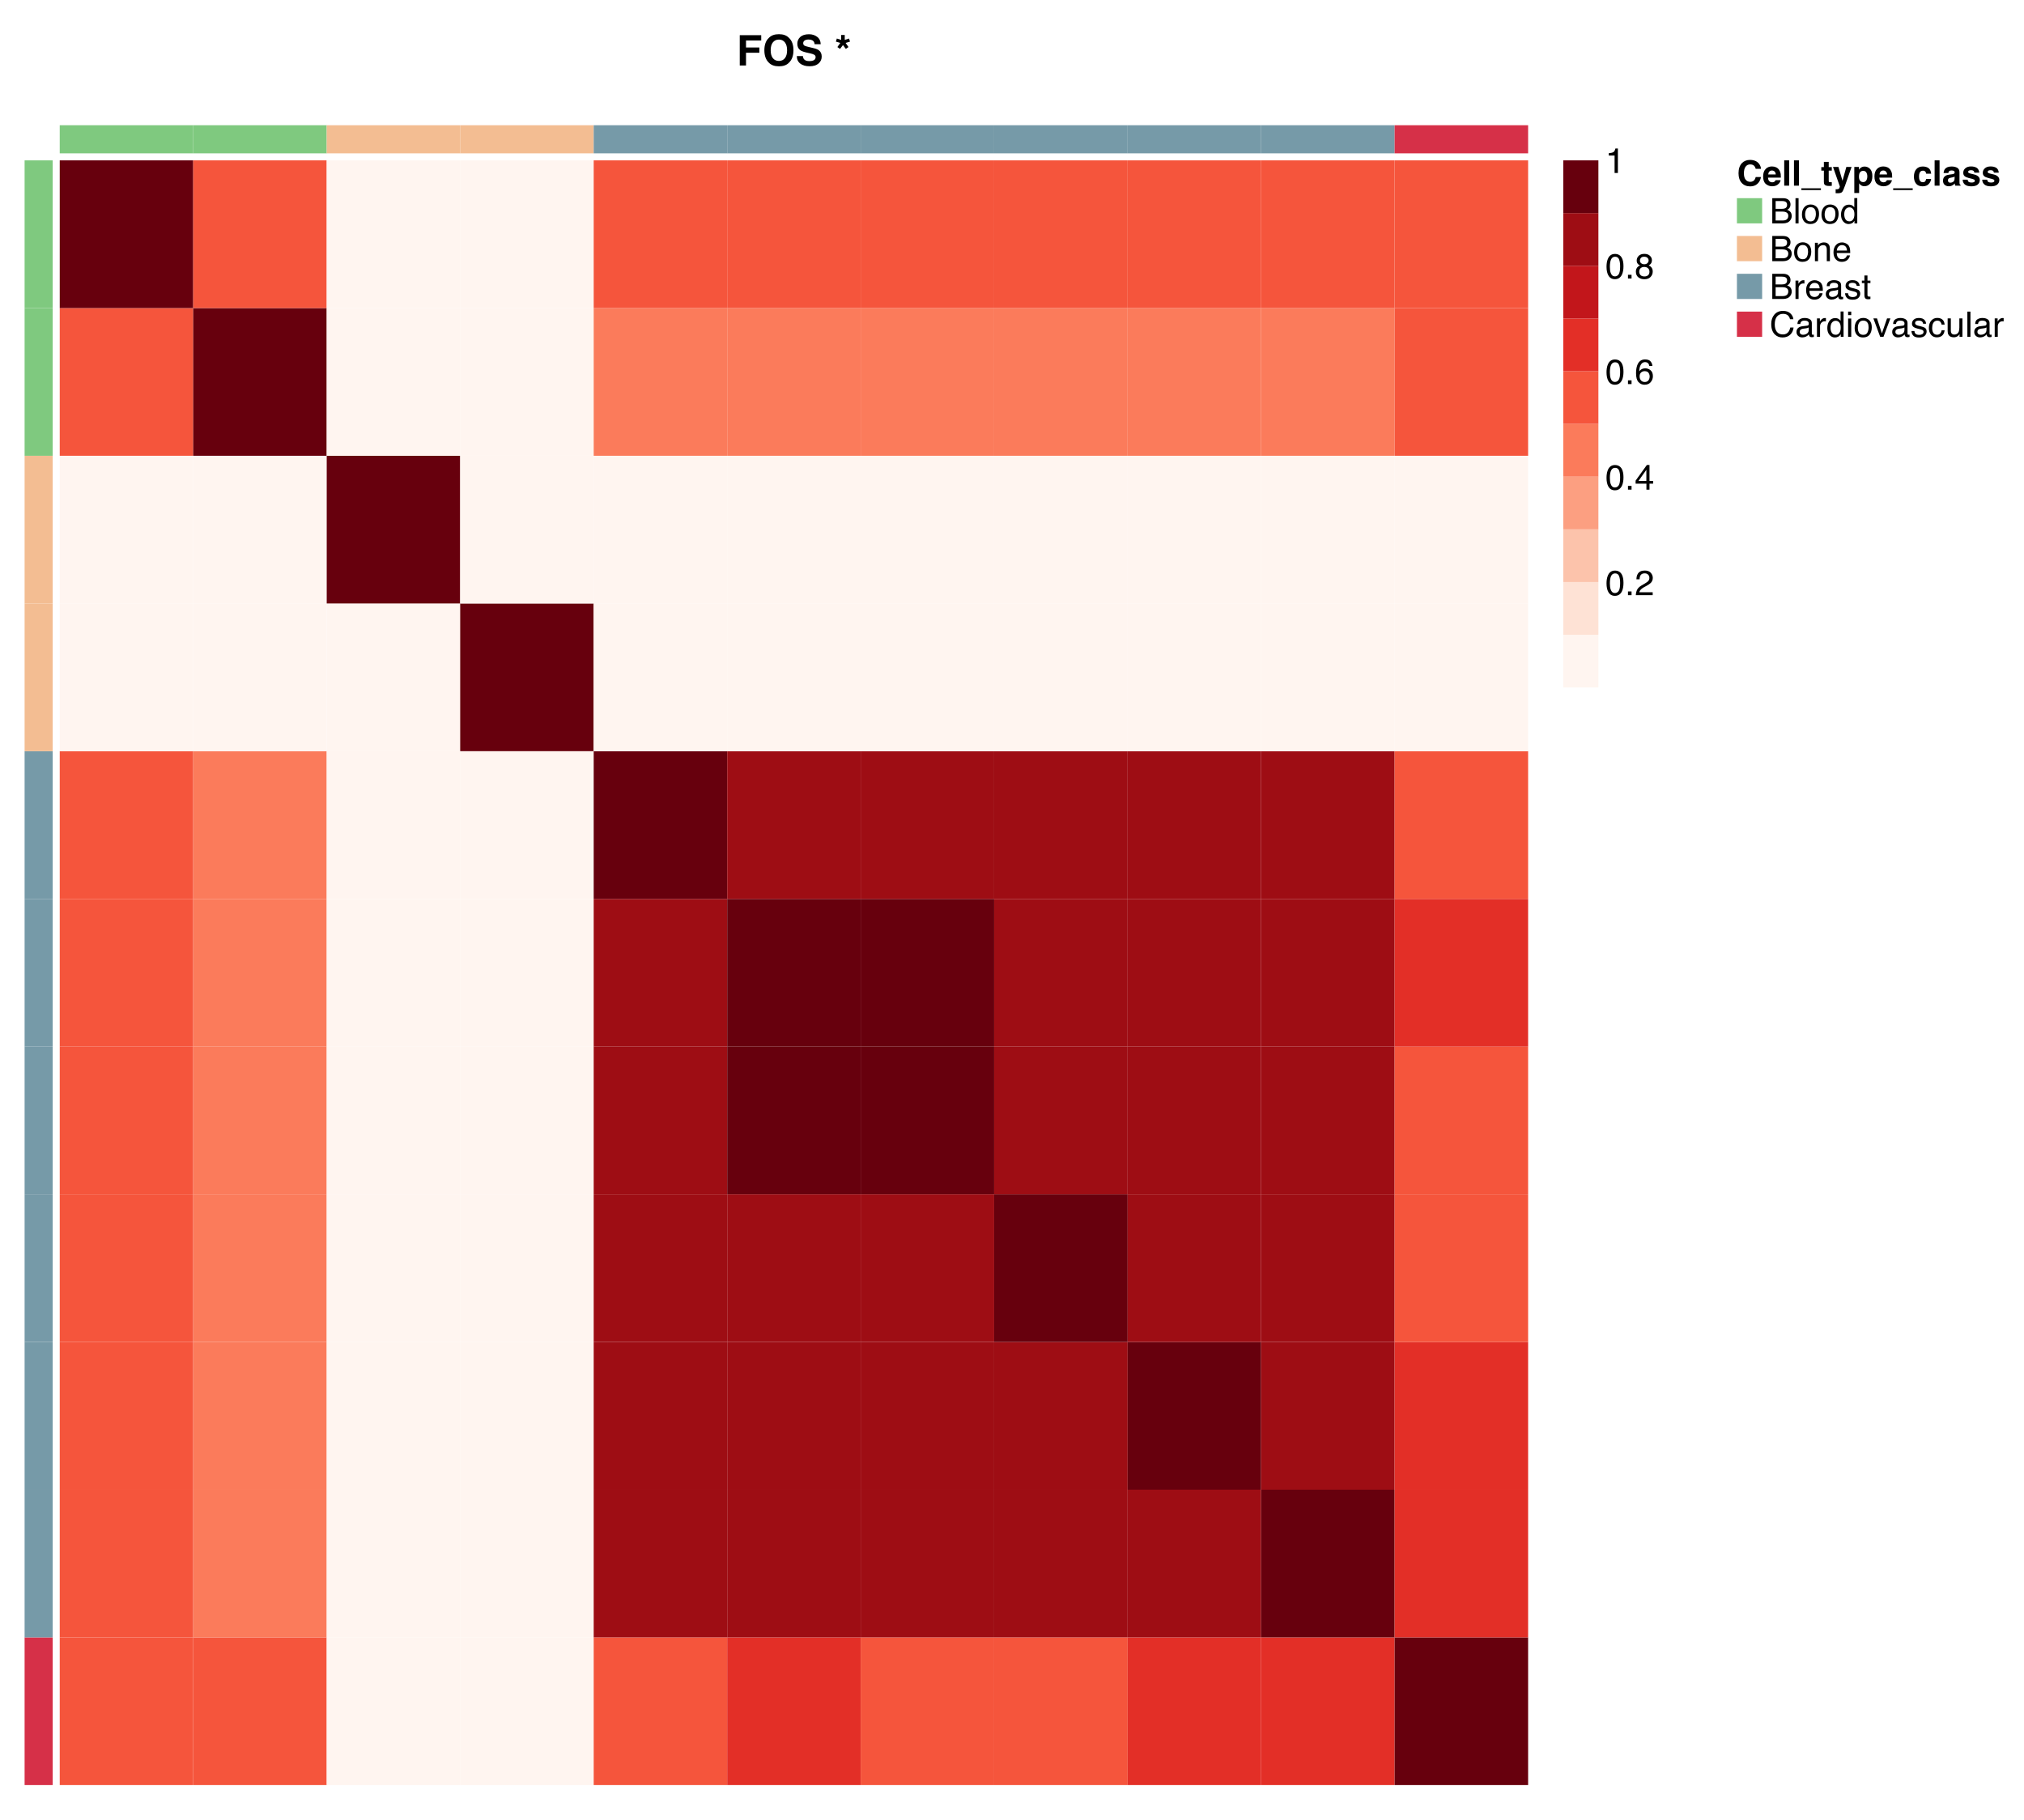 <?xml version="1.0" encoding="UTF-8"?>
<svg xmlns="http://www.w3.org/2000/svg" xmlns:xlink="http://www.w3.org/1999/xlink" width="576pt" height="518pt" viewBox="0 0 576 518" version="1.1">
<defs>
<g>
<symbol overflow="visible" id="glyph0-0">
<path style="stroke:none;" d="M 0.75 -7.203 L 6.547 -7.203 L 6.547 0 L 0.75 0 Z M 5.656 -0.906 L 5.656 -6.297 L 1.656 -6.297 L 1.656 -0.906 Z M 5.656 -0.906 "/>
</symbol>
<symbol overflow="visible" id="glyph0-1">
<path style="stroke:none;" d="M 5.844 -0.531 C 5.301 -0.039 4.613 0.203 3.781 0.203 C 2.75 0.203 1.938 -0.129 1.344 -0.797 C 0.75 -1.461 0.453 -2.379 0.453 -3.547 C 0.453 -4.797 0.785 -5.766 1.453 -6.453 C 2.047 -7.035 2.797 -7.328 3.703 -7.328 C 4.91 -7.328 5.797 -6.93 6.359 -6.141 C 6.66 -5.691 6.82 -5.242 6.844 -4.797 L 5.344 -4.797 C 5.25 -5.141 5.125 -5.398 4.969 -5.578 C 4.695 -5.891 4.289 -6.047 3.75 -6.047 C 3.207 -6.047 2.773 -5.828 2.453 -5.391 C 2.141 -4.953 1.984 -4.328 1.984 -3.516 C 1.984 -2.711 2.148 -2.109 2.484 -1.703 C 2.816 -1.297 3.242 -1.094 3.766 -1.094 C 4.285 -1.094 4.688 -1.266 4.969 -1.609 C 5.125 -1.797 5.25 -2.078 5.344 -2.453 L 6.844 -2.453 C 6.707 -1.672 6.375 -1.031 5.844 -0.531 Z M 5.844 -0.531 "/>
</symbol>
<symbol overflow="visible" id="glyph0-2">
<path style="stroke:none;" d="M 5.203 -1.562 C 5.172 -1.25 5.008 -0.926 4.719 -0.594 C 4.258 -0.082 3.617 0.172 2.797 0.172 C 2.117 0.172 1.52 -0.047 1 -0.484 C 0.488 -0.922 0.234 -1.629 0.234 -2.609 C 0.234 -3.523 0.461 -4.227 0.922 -4.719 C 1.391 -5.219 2 -5.469 2.75 -5.469 C 3.188 -5.469 3.582 -5.383 3.938 -5.219 C 4.301 -5.051 4.598 -4.785 4.828 -4.422 C 5.035 -4.109 5.172 -3.742 5.234 -3.328 C 5.266 -3.086 5.281 -2.738 5.281 -2.281 L 1.625 -2.281 C 1.645 -1.738 1.816 -1.363 2.141 -1.156 C 2.328 -1.02 2.555 -0.953 2.828 -0.953 C 3.109 -0.953 3.344 -1.035 3.531 -1.203 C 3.625 -1.285 3.707 -1.406 3.781 -1.562 Z M 3.828 -3.188 C 3.805 -3.562 3.691 -3.844 3.484 -4.031 C 3.285 -4.219 3.039 -4.312 2.75 -4.312 C 2.426 -4.312 2.176 -4.211 2 -4.016 C 1.82 -3.816 1.711 -3.539 1.672 -3.188 Z M 3.828 -3.188 "/>
</symbol>
<symbol overflow="visible" id="glyph0-3">
<path style="stroke:none;" d="M 0.672 -7.203 L 2.078 -7.203 L 2.078 0 L 0.672 0 Z M 0.672 -7.203 "/>
</symbol>
<symbol overflow="visible" id="glyph0-4">
<path style="stroke:none;" d="M 5.562 0.75 L 5.562 1.25 L 0 1.25 L 0 0.75 Z M 5.562 0.75 "/>
</symbol>
<symbol overflow="visible" id="glyph0-5">
<path style="stroke:none;" d="M 3.094 -0.984 L 3.094 0.047 L 2.422 0.078 C 1.766 0.098 1.316 -0.016 1.078 -0.266 C 0.922 -0.43 0.844 -0.676 0.844 -1 L 0.844 -4.281 L 0.109 -4.281 L 0.109 -5.281 L 0.844 -5.281 L 0.844 -6.766 L 2.219 -6.766 L 2.219 -5.281 L 3.094 -5.281 L 3.094 -4.281 L 2.219 -4.281 L 2.219 -1.469 C 2.219 -1.25 2.242 -1.113 2.297 -1.062 C 2.359 -1.008 2.531 -0.984 2.812 -0.984 C 2.852 -0.984 2.895 -0.984 2.938 -0.984 C 2.988 -0.984 3.039 -0.984 3.094 -0.984 Z M 3.094 -0.984 "/>
</symbol>
<symbol overflow="visible" id="glyph0-6">
<path style="stroke:none;" d="M 2.812 -1.391 L 3.906 -5.328 L 5.391 -5.328 L 3.562 -0.094 C 3.207 0.914 2.926 1.539 2.719 1.781 C 2.52 2.031 2.113 2.156 1.5 2.156 C 1.375 2.156 1.273 2.156 1.203 2.156 C 1.129 2.156 1.016 2.148 0.859 2.141 L 0.859 1.016 L 1.047 1.031 C 1.18 1.039 1.305 1.035 1.422 1.016 C 1.547 0.992 1.656 0.957 1.75 0.906 C 1.82 0.852 1.895 0.738 1.969 0.562 C 2.039 0.383 2.07 0.273 2.062 0.234 L 0.109 -5.328 L 1.656 -5.328 Z M 2.812 -1.391 "/>
</symbol>
<symbol overflow="visible" id="glyph0-7">
<path style="stroke:none;" d="M 5.109 -4.75 C 5.535 -4.289 5.75 -3.617 5.75 -2.734 C 5.75 -1.797 5.535 -1.078 5.109 -0.578 C 4.691 -0.086 4.148 0.156 3.484 0.156 C 3.066 0.156 2.719 0.047 2.438 -0.172 C 2.281 -0.285 2.129 -0.453 1.984 -0.672 L 1.984 2.094 L 0.609 2.094 L 0.609 -5.328 L 1.938 -5.328 L 1.938 -4.531 C 2.094 -4.77 2.254 -4.953 2.422 -5.078 C 2.734 -5.316 3.102 -5.438 3.531 -5.438 C 4.145 -5.438 4.672 -5.207 5.109 -4.75 Z M 4.312 -2.656 C 4.312 -3.07 4.219 -3.438 4.031 -3.75 C 3.844 -4.062 3.539 -4.219 3.125 -4.219 C 2.625 -4.219 2.273 -3.977 2.078 -3.5 C 1.984 -3.25 1.938 -2.93 1.938 -2.547 C 1.938 -1.922 2.102 -1.484 2.438 -1.234 C 2.625 -1.086 2.852 -1.016 3.125 -1.016 C 3.508 -1.016 3.801 -1.164 4 -1.469 C 4.207 -1.77 4.312 -2.164 4.312 -2.656 Z M 4.312 -2.656 "/>
</symbol>
<symbol overflow="visible" id="glyph0-8">
<path style="stroke:none;" d="M 5.25 -3.406 L 3.828 -3.406 C 3.805 -3.613 3.738 -3.797 3.625 -3.953 C 3.469 -4.16 3.227 -4.266 2.906 -4.266 C 2.438 -4.266 2.113 -4.035 1.938 -3.578 C 1.844 -3.328 1.797 -3 1.797 -2.594 C 1.797 -2.195 1.844 -1.879 1.938 -1.641 C 2.102 -1.203 2.414 -0.984 2.875 -0.984 C 3.195 -0.984 3.426 -1.07 3.562 -1.25 C 3.707 -1.426 3.789 -1.648 3.812 -1.922 L 5.234 -1.922 C 5.203 -1.504 5.051 -1.109 4.781 -0.734 C 4.344 -0.117 3.695 0.188 2.844 0.188 C 1.988 0.188 1.359 -0.066 0.953 -0.578 C 0.547 -1.086 0.344 -1.742 0.344 -2.547 C 0.344 -3.461 0.566 -4.176 1.016 -4.688 C 1.461 -5.195 2.078 -5.453 2.859 -5.453 C 3.523 -5.453 4.07 -5.301 4.5 -5 C 4.926 -4.695 5.176 -4.164 5.25 -3.406 Z M 5.25 -3.406 "/>
</symbol>
<symbol overflow="visible" id="glyph0-9">
<path style="stroke:none;" d="M 0.844 -4.75 C 1.219 -5.219 1.852 -5.453 2.75 -5.453 C 3.332 -5.453 3.848 -5.336 4.297 -5.109 C 4.742 -4.867 4.969 -4.43 4.969 -3.797 L 4.969 -1.359 C 4.969 -1.18 4.973 -0.973 4.984 -0.734 C 4.992 -0.555 5.02 -0.43 5.062 -0.359 C 5.113 -0.297 5.188 -0.242 5.281 -0.203 L 5.281 0 L 3.766 0 C 3.723 -0.102 3.691 -0.203 3.672 -0.297 C 3.648 -0.391 3.641 -0.5 3.641 -0.625 C 3.441 -0.414 3.219 -0.238 2.969 -0.094 C 2.664 0.082 2.328 0.172 1.953 0.172 C 1.473 0.172 1.07 0.035 0.75 -0.234 C 0.438 -0.516 0.281 -0.91 0.281 -1.422 C 0.281 -2.066 0.535 -2.539 1.047 -2.844 C 1.316 -3 1.723 -3.109 2.266 -3.172 L 2.734 -3.234 C 2.992 -3.266 3.18 -3.305 3.297 -3.359 C 3.492 -3.441 3.594 -3.57 3.594 -3.75 C 3.594 -3.969 3.516 -4.117 3.359 -4.203 C 3.211 -4.285 2.992 -4.328 2.703 -4.328 C 2.367 -4.328 2.133 -4.25 2 -4.094 C 1.895 -3.969 1.828 -3.801 1.797 -3.594 L 0.453 -3.594 C 0.484 -4.062 0.613 -4.445 0.844 -4.75 Z M 1.891 -1 C 2.016 -0.895 2.172 -0.844 2.359 -0.844 C 2.66 -0.844 2.938 -0.93 3.188 -1.109 C 3.438 -1.285 3.566 -1.609 3.578 -2.078 L 3.578 -2.594 C 3.492 -2.531 3.406 -2.484 3.312 -2.453 C 3.227 -2.422 3.109 -2.391 2.953 -2.359 L 2.641 -2.297 C 2.348 -2.242 2.133 -2.18 2 -2.109 C 1.789 -1.984 1.688 -1.785 1.688 -1.516 C 1.688 -1.273 1.754 -1.102 1.891 -1 Z M 1.891 -1 "/>
</symbol>
<symbol overflow="visible" id="glyph0-10">
<path style="stroke:none;" d="M 4.312 -5.078 C 4.727 -4.805 4.969 -4.348 5.031 -3.703 L 3.641 -3.703 C 3.617 -3.879 3.566 -4.02 3.484 -4.125 C 3.336 -4.312 3.078 -4.406 2.703 -4.406 C 2.398 -4.406 2.188 -4.359 2.062 -4.266 C 1.938 -4.172 1.875 -4.062 1.875 -3.938 C 1.875 -3.781 1.941 -3.664 2.078 -3.594 C 2.211 -3.52 2.695 -3.391 3.531 -3.203 C 4.082 -3.078 4.492 -2.879 4.766 -2.609 C 5.047 -2.348 5.188 -2.016 5.188 -1.609 C 5.188 -1.086 4.988 -0.656 4.594 -0.312 C 4.195 0.02 3.594 0.188 2.781 0.188 C 1.938 0.188 1.316 0.008 0.922 -0.344 C 0.523 -0.695 0.328 -1.148 0.328 -1.703 L 1.734 -1.703 C 1.766 -1.453 1.828 -1.273 1.922 -1.172 C 2.098 -0.984 2.414 -0.891 2.875 -0.891 C 3.156 -0.891 3.375 -0.93 3.531 -1.016 C 3.695 -1.098 3.781 -1.219 3.781 -1.375 C 3.781 -1.531 3.711 -1.648 3.578 -1.734 C 3.453 -1.816 2.969 -1.957 2.125 -2.156 C 1.52 -2.312 1.098 -2.5 0.859 -2.719 C 0.609 -2.938 0.484 -3.254 0.484 -3.672 C 0.484 -4.172 0.676 -4.594 1.062 -4.938 C 1.445 -5.289 1.988 -5.469 2.688 -5.469 C 3.352 -5.469 3.895 -5.336 4.312 -5.078 Z M 4.312 -5.078 "/>
</symbol>
<symbol overflow="visible" id="glyph1-0">
<path style="stroke:none;" d="M 0.328 0 L 0.328 -7.172 L 6.016 -7.172 L 6.016 0 Z M 5.125 -0.906 L 5.125 -6.281 L 1.219 -6.281 L 1.219 -0.906 Z M 5.125 -0.906 "/>
</symbol>
<symbol overflow="visible" id="glyph1-1">
<path style="stroke:none;" d="M 3.453 -4.141 C 3.867 -4.141 4.191 -4.195 4.422 -4.312 C 4.773 -4.488 4.953 -4.812 4.953 -5.281 C 4.953 -5.75 4.758 -6.062 4.375 -6.219 C 4.164 -6.312 3.848 -6.359 3.422 -6.359 L 1.688 -6.359 L 1.688 -4.141 Z M 3.781 -0.828 C 4.375 -0.828 4.801 -1 5.062 -1.344 C 5.219 -1.562 5.297 -1.828 5.297 -2.141 C 5.297 -2.66 5.062 -3.016 4.594 -3.203 C 4.352 -3.305 4.031 -3.359 3.625 -3.359 L 1.688 -3.359 L 1.688 -0.828 Z M 0.734 -7.172 L 3.812 -7.172 C 4.656 -7.172 5.254 -6.922 5.609 -6.422 C 5.816 -6.129 5.922 -5.785 5.922 -5.391 C 5.922 -4.941 5.789 -4.57 5.531 -4.281 C 5.406 -4.125 5.219 -3.984 4.969 -3.859 C 5.332 -3.723 5.602 -3.566 5.781 -3.391 C 6.102 -3.078 6.266 -2.645 6.266 -2.094 C 6.266 -1.633 6.117 -1.219 5.828 -0.844 C 5.398 -0.281 4.711 0 3.766 0 L 0.734 0 Z M 0.734 -7.172 "/>
</symbol>
<symbol overflow="visible" id="glyph1-2">
<path style="stroke:none;" d="M 0.672 -7.172 L 1.547 -7.172 L 1.547 0 L 0.672 0 Z M 0.672 -7.172 "/>
</symbol>
<symbol overflow="visible" id="glyph1-3">
<path style="stroke:none;" d="M 2.719 -0.562 C 3.301 -0.562 3.703 -0.781 3.922 -1.219 C 4.141 -1.664 4.25 -2.16 4.25 -2.703 C 4.25 -3.191 4.172 -3.586 4.016 -3.891 C 3.766 -4.367 3.336 -4.609 2.734 -4.609 C 2.191 -4.609 1.797 -4.406 1.547 -4 C 1.305 -3.594 1.188 -3.098 1.188 -2.516 C 1.188 -1.961 1.305 -1.5 1.547 -1.125 C 1.797 -0.75 2.188 -0.562 2.719 -0.562 Z M 2.75 -5.375 C 3.426 -5.375 3.992 -5.148 4.453 -4.703 C 4.922 -4.254 5.156 -3.594 5.156 -2.719 C 5.156 -1.875 4.953 -1.176 4.547 -0.625 C 4.141 -0.082 3.504 0.188 2.641 0.188 C 1.922 0.188 1.348 -0.051 0.922 -0.531 C 0.492 -1.02 0.281 -1.676 0.281 -2.5 C 0.281 -3.375 0.504 -4.07 0.953 -4.594 C 1.398 -5.113 2 -5.375 2.75 -5.375 Z M 2.719 -5.359 Z M 2.719 -5.359 "/>
</symbol>
<symbol overflow="visible" id="glyph1-4">
<path style="stroke:none;" d="M 1.203 -2.547 C 1.203 -1.992 1.32 -1.523 1.562 -1.141 C 1.801 -0.766 2.18 -0.578 2.703 -0.578 C 3.109 -0.578 3.441 -0.75 3.703 -1.094 C 3.961 -1.445 4.094 -1.953 4.094 -2.609 C 4.094 -3.273 3.957 -3.766 3.688 -4.078 C 3.414 -4.398 3.082 -4.562 2.688 -4.562 C 2.25 -4.562 1.891 -4.391 1.609 -4.047 C 1.336 -3.711 1.203 -3.211 1.203 -2.547 Z M 2.531 -5.328 C 2.926 -5.328 3.258 -5.238 3.531 -5.062 C 3.688 -4.969 3.863 -4.801 4.062 -4.562 L 4.062 -7.203 L 4.906 -7.203 L 4.906 0 L 4.109 0 L 4.109 -0.734 C 3.91 -0.41 3.672 -0.176 3.391 -0.031 C 3.109 0.113 2.785 0.188 2.422 0.188 C 1.836 0.188 1.332 -0.055 0.906 -0.547 C 0.488 -1.035 0.281 -1.688 0.281 -2.5 C 0.281 -3.258 0.473 -3.922 0.859 -4.484 C 1.242 -5.047 1.801 -5.328 2.531 -5.328 Z M 2.531 -5.328 "/>
</symbol>
<symbol overflow="visible" id="glyph1-5">
<path style="stroke:none;" d="M 0.641 -5.234 L 1.484 -5.234 L 1.484 -4.484 C 1.723 -4.797 1.984 -5.016 2.266 -5.141 C 2.547 -5.273 2.852 -5.344 3.188 -5.344 C 3.926 -5.344 4.426 -5.086 4.688 -4.578 C 4.832 -4.285 4.906 -3.879 4.906 -3.359 L 4.906 0 L 4.016 0 L 4.016 -3.297 C 4.016 -3.617 3.969 -3.875 3.875 -4.062 C 3.719 -4.395 3.43 -4.562 3.016 -4.562 C 2.805 -4.562 2.641 -4.539 2.516 -4.5 C 2.273 -4.426 2.062 -4.281 1.875 -4.062 C 1.727 -3.883 1.633 -3.703 1.594 -3.516 C 1.551 -3.336 1.531 -3.078 1.531 -2.734 L 1.531 0 L 0.641 0 Z M 2.703 -5.359 Z M 2.703 -5.359 "/>
</symbol>
<symbol overflow="visible" id="glyph1-6">
<path style="stroke:none;" d="M 2.828 -5.344 C 3.191 -5.344 3.547 -5.254 3.891 -5.078 C 4.242 -4.91 4.516 -4.688 4.703 -4.406 C 4.879 -4.145 4.992 -3.836 5.047 -3.484 C 5.098 -3.242 5.125 -2.859 5.125 -2.328 L 1.297 -2.328 C 1.305 -1.797 1.426 -1.367 1.656 -1.047 C 1.895 -0.734 2.266 -0.578 2.766 -0.578 C 3.223 -0.578 3.586 -0.727 3.859 -1.031 C 4.016 -1.207 4.125 -1.41 4.188 -1.641 L 5.047 -1.641 C 5.023 -1.453 4.953 -1.238 4.828 -1 C 4.703 -0.758 4.555 -0.566 4.391 -0.422 C 4.129 -0.16 3.801 0.016 3.406 0.109 C 3.195 0.16 2.957 0.188 2.688 0.188 C 2.031 0.188 1.477 -0.047 1.031 -0.516 C 0.582 -0.992 0.359 -1.66 0.359 -2.516 C 0.359 -3.359 0.582 -4.039 1.031 -4.562 C 1.488 -5.082 2.086 -5.344 2.828 -5.344 Z M 4.219 -3.031 C 4.188 -3.414 4.102 -3.723 3.969 -3.953 C 3.727 -4.367 3.328 -4.578 2.766 -4.578 C 2.359 -4.578 2.02 -4.43 1.75 -4.141 C 1.477 -3.848 1.332 -3.477 1.312 -3.031 Z M 2.734 -5.359 Z M 2.734 -5.359 "/>
</symbol>
<symbol overflow="visible" id="glyph1-7">
<path style="stroke:none;" d="M 0.672 -5.234 L 1.5 -5.234 L 1.5 -4.328 C 1.57 -4.504 1.738 -4.719 2 -4.969 C 2.27 -5.219 2.582 -5.344 2.938 -5.344 C 2.945 -5.344 2.973 -5.344 3.016 -5.344 C 3.055 -5.344 3.125 -5.336 3.219 -5.328 L 3.219 -4.391 C 3.164 -4.398 3.113 -4.406 3.062 -4.406 C 3.02 -4.414 2.973 -4.422 2.922 -4.422 C 2.484 -4.422 2.145 -4.273 1.906 -3.984 C 1.664 -3.703 1.547 -3.379 1.547 -3.016 L 1.547 0 L 0.672 0 Z M 0.672 -5.234 "/>
</symbol>
<symbol overflow="visible" id="glyph1-8">
<path style="stroke:none;" d="M 1.312 -1.391 C 1.312 -1.141 1.406 -0.941 1.594 -0.797 C 1.781 -0.648 2 -0.578 2.25 -0.578 C 2.562 -0.578 2.863 -0.645 3.156 -0.781 C 3.645 -1.02 3.891 -1.41 3.891 -1.953 L 3.891 -2.656 C 3.773 -2.594 3.633 -2.535 3.469 -2.484 C 3.301 -2.441 3.133 -2.41 2.969 -2.391 L 2.438 -2.328 C 2.125 -2.285 1.883 -2.219 1.719 -2.125 C 1.445 -1.969 1.312 -1.723 1.312 -1.391 Z M 3.453 -3.172 C 3.648 -3.191 3.785 -3.273 3.859 -3.422 C 3.891 -3.504 3.906 -3.617 3.906 -3.766 C 3.906 -4.055 3.797 -4.27 3.578 -4.406 C 3.367 -4.539 3.066 -4.609 2.672 -4.609 C 2.211 -4.609 1.891 -4.488 1.703 -4.25 C 1.586 -4.102 1.516 -3.898 1.484 -3.641 L 0.672 -3.641 C 0.68 -4.273 0.891 -4.719 1.297 -4.969 C 1.703 -5.227 2.172 -5.359 2.703 -5.359 C 3.316 -5.359 3.812 -5.238 4.188 -5 C 4.57 -4.77 4.766 -4.406 4.766 -3.906 L 4.766 -0.906 C 4.766 -0.812 4.781 -0.734 4.812 -0.672 C 4.852 -0.617 4.938 -0.594 5.062 -0.594 C 5.102 -0.594 5.145 -0.594 5.188 -0.594 C 5.238 -0.602 5.289 -0.613 5.344 -0.625 L 5.344 0.031 C 5.207 0.062 5.102 0.082 5.031 0.094 C 4.957 0.102 4.859 0.109 4.734 0.109 C 4.43 0.109 4.211 0.004 4.078 -0.203 C 4.004 -0.316 3.957 -0.477 3.938 -0.688 C 3.75 -0.457 3.488 -0.254 3.156 -0.078 C 2.82 0.086 2.453 0.172 2.047 0.172 C 1.566 0.172 1.172 0.023 0.859 -0.266 C 0.555 -0.555 0.406 -0.926 0.406 -1.375 C 0.406 -1.852 0.555 -2.227 0.859 -2.5 C 1.16 -2.77 1.555 -2.938 2.047 -3 Z M 2.719 -5.359 Z M 2.719 -5.359 "/>
</symbol>
<symbol overflow="visible" id="glyph1-9">
<path style="stroke:none;" d="M 1.172 -1.641 C 1.191 -1.348 1.266 -1.125 1.391 -0.969 C 1.609 -0.688 1.992 -0.547 2.547 -0.547 C 2.867 -0.547 3.148 -0.613 3.391 -0.75 C 3.641 -0.895 3.766 -1.113 3.766 -1.406 C 3.766 -1.633 3.664 -1.805 3.469 -1.922 C 3.344 -1.992 3.094 -2.078 2.719 -2.172 L 2.016 -2.344 C 1.578 -2.457 1.25 -2.582 1.031 -2.719 C 0.656 -2.957 0.469 -3.285 0.469 -3.703 C 0.469 -4.203 0.645 -4.602 1 -4.906 C 1.352 -5.207 1.832 -5.359 2.438 -5.359 C 3.227 -5.359 3.797 -5.129 4.141 -4.672 C 4.359 -4.379 4.469 -4.062 4.469 -3.719 L 3.641 -3.719 C 3.617 -3.926 3.547 -4.109 3.422 -4.266 C 3.223 -4.492 2.875 -4.609 2.375 -4.609 C 2.039 -4.609 1.785 -4.547 1.609 -4.422 C 1.441 -4.297 1.359 -4.129 1.359 -3.922 C 1.359 -3.691 1.473 -3.508 1.703 -3.375 C 1.828 -3.289 2.02 -3.219 2.281 -3.156 L 2.859 -3.016 C 3.484 -2.859 3.906 -2.711 4.125 -2.578 C 4.469 -2.348 4.641 -1.992 4.641 -1.516 C 4.641 -1.047 4.461 -0.641 4.109 -0.297 C 3.754 0.035 3.219 0.203 2.5 0.203 C 1.719 0.203 1.164 0.023 0.844 -0.328 C 0.52 -0.68 0.348 -1.117 0.328 -1.641 Z M 2.469 -5.359 Z M 2.469 -5.359 "/>
</symbol>
<symbol overflow="visible" id="glyph1-10">
<path style="stroke:none;" d="M 0.828 -6.688 L 1.703 -6.688 L 1.703 -5.234 L 2.547 -5.234 L 2.547 -4.516 L 1.703 -4.516 L 1.703 -1.094 C 1.703 -0.914 1.766 -0.797 1.891 -0.734 C 1.961 -0.691 2.078 -0.672 2.234 -0.672 C 2.273 -0.672 2.32 -0.672 2.375 -0.672 C 2.426 -0.68 2.484 -0.688 2.547 -0.688 L 2.547 0 C 2.441 0.031 2.332 0.051 2.219 0.062 C 2.113 0.07 2 0.078 1.875 0.078 C 1.469 0.078 1.191 -0.023 1.047 -0.234 C 0.898 -0.441 0.828 -0.711 0.828 -1.047 L 0.828 -4.516 L 0.109 -4.516 L 0.109 -5.234 L 0.828 -5.234 Z M 0.828 -6.688 "/>
</symbol>
<symbol overflow="visible" id="glyph1-11">
<path style="stroke:none;" d="M 3.781 -7.375 C 4.688 -7.375 5.391 -7.133 5.891 -6.656 C 6.398 -6.176 6.68 -5.629 6.734 -5.016 L 5.781 -5.016 C 5.676 -5.484 5.461 -5.852 5.141 -6.125 C 4.816 -6.395 4.367 -6.531 3.797 -6.531 C 3.086 -6.531 2.516 -6.281 2.078 -5.781 C 1.648 -5.281 1.438 -4.52 1.438 -3.5 C 1.438 -2.656 1.629 -1.973 2.016 -1.453 C 2.41 -0.93 3 -0.672 3.781 -0.672 C 4.488 -0.672 5.031 -0.945 5.406 -1.5 C 5.602 -1.781 5.754 -2.16 5.859 -2.641 L 6.797 -2.641 C 6.711 -1.879 6.438 -1.242 5.969 -0.734 C 5.395 -0.117 4.625 0.188 3.656 0.188 C 2.82 0.188 2.125 -0.066 1.562 -0.578 C 0.812 -1.242 0.438 -2.27 0.438 -3.656 C 0.438 -4.719 0.719 -5.586 1.281 -6.266 C 1.883 -7.004 2.719 -7.375 3.781 -7.375 Z M 3.594 -7.375 Z M 3.594 -7.375 "/>
</symbol>
<symbol overflow="visible" id="glyph1-12">
<path style="stroke:none;" d="M 0.641 -5.203 L 1.531 -5.203 L 1.531 0 L 0.641 0 Z M 0.641 -7.172 L 1.531 -7.172 L 1.531 -6.172 L 0.641 -6.172 Z M 0.641 -7.172 "/>
</symbol>
<symbol overflow="visible" id="glyph1-13">
<path style="stroke:none;" d="M 1.078 -5.234 L 2.469 -0.969 L 3.938 -5.234 L 4.891 -5.234 L 2.922 0 L 1.984 0 L 0.047 -5.234 Z M 1.078 -5.234 "/>
</symbol>
<symbol overflow="visible" id="glyph1-14">
<path style="stroke:none;" d="M 2.656 -5.375 C 3.25 -5.375 3.727 -5.227 4.094 -4.938 C 4.469 -4.656 4.691 -4.164 4.766 -3.469 L 3.906 -3.469 C 3.852 -3.789 3.734 -4.055 3.547 -4.266 C 3.367 -4.484 3.07 -4.594 2.656 -4.594 C 2.102 -4.594 1.703 -4.32 1.453 -3.781 C 1.297 -3.426 1.219 -2.988 1.219 -2.469 C 1.219 -1.938 1.328 -1.488 1.547 -1.125 C 1.773 -0.77 2.129 -0.594 2.609 -0.594 C 2.973 -0.594 3.258 -0.703 3.469 -0.922 C 3.688 -1.148 3.832 -1.457 3.906 -1.844 L 4.766 -1.844 C 4.672 -1.156 4.426 -0.648 4.031 -0.328 C 3.645 -0.004 3.145 0.156 2.531 0.156 C 1.852 0.156 1.305 -0.094 0.891 -0.594 C 0.484 -1.094 0.281 -1.719 0.281 -2.469 C 0.281 -3.383 0.504 -4.098 0.953 -4.609 C 1.398 -5.117 1.969 -5.375 2.656 -5.375 Z M 2.531 -5.359 Z M 2.531 -5.359 "/>
</symbol>
<symbol overflow="visible" id="glyph1-15">
<path style="stroke:none;" d="M 1.531 -5.234 L 1.531 -1.766 C 1.531 -1.492 1.57 -1.273 1.656 -1.109 C 1.812 -0.797 2.102 -0.641 2.531 -0.641 C 3.133 -0.641 3.551 -0.91 3.781 -1.453 C 3.895 -1.742 3.953 -2.145 3.953 -2.656 L 3.953 -5.234 L 4.828 -5.234 L 4.828 0 L 4 0 L 4.016 -0.766 C 3.898 -0.566 3.758 -0.398 3.594 -0.266 C 3.258 0.004 2.852 0.141 2.375 0.141 C 1.625 0.141 1.113 -0.109 0.844 -0.609 C 0.695 -0.867 0.625 -1.223 0.625 -1.672 L 0.625 -5.234 Z M 2.734 -5.359 Z M 2.734 -5.359 "/>
</symbol>
<symbol overflow="visible" id="glyph1-16">
<path style="stroke:none;" d="M 2.703 -7 C 3.609 -7 4.266 -6.625 4.672 -5.875 C 4.984 -5.301 5.141 -4.508 5.141 -3.5 C 5.141 -2.551 5 -1.766 4.719 -1.141 C 4.301 -0.254 3.629 0.188 2.703 0.188 C 1.859 0.188 1.234 -0.176 0.828 -0.906 C 0.484 -1.508 0.312 -2.328 0.312 -3.359 C 0.312 -4.148 0.414 -4.832 0.625 -5.406 C 1.008 -6.469 1.703 -7 2.703 -7 Z M 2.703 -0.609 C 3.148 -0.609 3.508 -0.812 3.781 -1.219 C 4.051 -1.625 4.188 -2.375 4.188 -3.469 C 4.188 -4.258 4.086 -4.91 3.891 -5.422 C 3.703 -5.941 3.328 -6.203 2.766 -6.203 C 2.242 -6.203 1.863 -5.957 1.625 -5.469 C 1.383 -4.977 1.266 -4.266 1.266 -3.328 C 1.266 -2.609 1.344 -2.035 1.5 -1.609 C 1.727 -0.941 2.129 -0.609 2.703 -0.609 Z M 2.703 -0.609 "/>
</symbol>
<symbol overflow="visible" id="glyph1-17">
<path style="stroke:none;" d="M 0.859 -1.062 L 1.875 -1.062 L 1.875 0 L 0.859 0 Z M 0.859 -1.062 "/>
</symbol>
<symbol overflow="visible" id="glyph1-18">
<path style="stroke:none;" d="M 0.312 0 C 0.344 -0.602 0.469 -1.125 0.688 -1.562 C 0.906 -2.008 1.328 -2.414 1.953 -2.781 L 2.891 -3.328 C 3.305 -3.578 3.602 -3.785 3.781 -3.953 C 4.039 -4.223 4.172 -4.535 4.172 -4.891 C 4.172 -5.297 4.047 -5.617 3.797 -5.859 C 3.555 -6.098 3.234 -6.219 2.828 -6.219 C 2.223 -6.219 1.805 -5.988 1.578 -5.531 C 1.453 -5.281 1.383 -4.941 1.375 -4.516 L 0.484 -4.516 C 0.492 -5.117 0.609 -5.613 0.828 -6 C 1.203 -6.676 1.875 -7.016 2.844 -7.016 C 3.633 -7.016 4.211 -6.797 4.578 -6.359 C 4.953 -5.93 5.141 -5.453 5.141 -4.922 C 5.141 -4.359 4.945 -3.879 4.562 -3.484 C 4.332 -3.254 3.922 -2.973 3.328 -2.641 L 2.656 -2.281 C 2.344 -2.102 2.094 -1.93 1.906 -1.766 C 1.582 -1.484 1.379 -1.172 1.297 -0.828 L 5.109 -0.828 L 5.109 0 Z M 0.312 0 "/>
</symbol>
<symbol overflow="visible" id="glyph1-19">
<path style="stroke:none;" d="M 3.312 -2.469 L 3.312 -5.641 L 1.062 -2.469 Z M 3.328 0 L 3.328 -1.703 L 0.25 -1.703 L 0.25 -2.562 L 3.453 -7.016 L 4.203 -7.016 L 4.203 -2.469 L 5.234 -2.469 L 5.234 -1.703 L 4.203 -1.703 L 4.203 0 Z M 3.328 0 "/>
</symbol>
<symbol overflow="visible" id="glyph1-20">
<path style="stroke:none;" d="M 2.922 -7.016 C 3.703 -7.016 4.242 -6.812 4.547 -6.406 C 4.859 -6.008 5.016 -5.594 5.016 -5.156 L 4.156 -5.156 C 4.102 -5.438 4.02 -5.656 3.906 -5.812 C 3.688 -6.102 3.363 -6.25 2.938 -6.25 C 2.445 -6.25 2.055 -6.02 1.766 -5.562 C 1.473 -5.113 1.312 -4.469 1.281 -3.625 C 1.488 -3.914 1.742 -4.133 2.047 -4.281 C 2.328 -4.414 2.641 -4.484 2.984 -4.484 C 3.566 -4.484 4.078 -4.297 4.516 -3.922 C 4.953 -3.547 5.172 -2.984 5.172 -2.234 C 5.172 -1.609 4.961 -1.047 4.547 -0.547 C 4.141 -0.055 3.551 0.188 2.781 0.188 C 2.125 0.188 1.555 -0.062 1.078 -0.562 C 0.609 -1.062 0.375 -1.898 0.375 -3.078 C 0.375 -3.941 0.477 -4.676 0.688 -5.281 C 1.094 -6.438 1.836 -7.016 2.922 -7.016 Z M 2.859 -0.594 C 3.328 -0.594 3.676 -0.75 3.906 -1.062 C 4.133 -1.375 4.25 -1.742 4.25 -2.172 C 4.25 -2.523 4.145 -2.863 3.938 -3.188 C 3.727 -3.508 3.352 -3.672 2.812 -3.672 C 2.438 -3.672 2.102 -3.547 1.812 -3.297 C 1.531 -3.047 1.391 -2.672 1.391 -2.172 C 1.391 -1.723 1.52 -1.348 1.781 -1.047 C 2.039 -0.742 2.398 -0.594 2.859 -0.594 Z M 2.859 -0.594 "/>
</symbol>
<symbol overflow="visible" id="glyph1-21">
<path style="stroke:none;" d="M 2.719 -4.062 C 3.102 -4.062 3.406 -4.172 3.625 -4.391 C 3.844 -4.609 3.953 -4.863 3.953 -5.156 C 3.953 -5.414 3.848 -5.656 3.641 -5.875 C 3.43 -6.094 3.113 -6.203 2.688 -6.203 C 2.27 -6.203 1.961 -6.094 1.766 -5.875 C 1.578 -5.656 1.484 -5.398 1.484 -5.109 C 1.484 -4.785 1.602 -4.531 1.844 -4.344 C 2.094 -4.156 2.383 -4.062 2.719 -4.062 Z M 2.781 -0.594 C 3.188 -0.594 3.52 -0.703 3.781 -0.922 C 4.051 -1.148 4.188 -1.484 4.188 -1.922 C 4.188 -2.367 4.047 -2.707 3.766 -2.938 C 3.492 -3.176 3.141 -3.297 2.703 -3.297 C 2.285 -3.297 1.941 -3.176 1.672 -2.938 C 1.41 -2.695 1.281 -2.363 1.281 -1.938 C 1.281 -1.57 1.398 -1.254 1.641 -0.984 C 1.891 -0.723 2.27 -0.594 2.781 -0.594 Z M 1.531 -3.719 C 1.281 -3.82 1.086 -3.945 0.953 -4.094 C 0.691 -4.352 0.562 -4.691 0.562 -5.109 C 0.562 -5.629 0.75 -6.078 1.125 -6.453 C 1.508 -6.828 2.047 -7.016 2.734 -7.016 C 3.41 -7.016 3.938 -6.836 4.312 -6.484 C 4.695 -6.129 4.891 -5.719 4.891 -5.25 C 4.891 -4.812 4.781 -4.457 4.562 -4.188 C 4.438 -4.031 4.242 -3.879 3.984 -3.734 C 4.273 -3.598 4.5 -3.445 4.656 -3.281 C 4.969 -2.945 5.125 -2.52 5.125 -2 C 5.125 -1.383 4.914 -0.863 4.5 -0.438 C 4.094 -0.008 3.508 0.203 2.75 0.203 C 2.07 0.203 1.5 0.02 1.031 -0.344 C 0.562 -0.719 0.328 -1.258 0.328 -1.969 C 0.328 -2.375 0.426 -2.727 0.625 -3.031 C 0.82 -3.332 1.125 -3.562 1.531 -3.719 Z M 1.531 -3.719 "/>
</symbol>
<symbol overflow="visible" id="glyph1-22">
<path style="stroke:none;" d="M 0.953 -4.953 L 0.953 -5.625 C 1.586 -5.688 2.031 -5.789 2.281 -5.938 C 2.531 -6.082 2.719 -6.426 2.844 -6.969 L 3.547 -6.969 L 3.547 0 L 2.609 0 L 2.609 -4.953 Z M 0.953 -4.953 "/>
</symbol>
<symbol overflow="visible" id="glyph2-0">
<path style="stroke:none;" d="M 0.906 -8.641 L 7.859 -8.641 L 7.859 0 L 0.906 0 Z M 6.781 -1.078 L 6.781 -7.562 L 1.984 -7.562 L 1.984 -1.078 Z M 6.781 -1.078 "/>
</symbol>
<symbol overflow="visible" id="glyph2-1">
<path style="stroke:none;" d="M 7.031 -7.109 L 2.703 -7.109 L 2.703 -5.125 L 6.5 -5.125 L 6.5 -3.625 L 2.703 -3.625 L 2.703 0 L 0.922 0 L 0.922 -8.625 L 7.031 -8.625 Z M 7.031 -7.109 "/>
</symbol>
<symbol overflow="visible" id="glyph2-2">
<path style="stroke:none;" d="M 4.734 0.234 C 3.504 0.234 2.562 -0.098 1.906 -0.766 C 1.031 -1.586 0.594 -2.773 0.594 -4.328 C 0.594 -5.91 1.031 -7.098 1.906 -7.891 C 2.562 -8.566 3.504 -8.906 4.734 -8.906 C 5.973 -8.906 6.914 -8.566 7.562 -7.891 C 8.438 -7.098 8.875 -5.91 8.875 -4.328 C 8.875 -2.773 8.438 -1.586 7.562 -0.766 C 6.914 -0.098 5.973 0.234 4.734 0.234 Z M 6.438 -2.078 C 6.852 -2.609 7.062 -3.359 7.062 -4.328 C 7.062 -5.297 6.852 -6.047 6.438 -6.578 C 6.02 -7.109 5.453 -7.375 4.734 -7.375 C 4.016 -7.375 3.441 -7.109 3.016 -6.578 C 2.598 -6.055 2.391 -5.305 2.391 -4.328 C 2.391 -3.359 2.598 -2.609 3.016 -2.078 C 3.441 -1.555 4.016 -1.297 4.734 -1.297 C 5.453 -1.297 6.02 -1.555 6.438 -2.078 Z M 6.438 -2.078 "/>
</symbol>
<symbol overflow="visible" id="glyph2-3">
<path style="stroke:none;" d="M 4.047 -1.25 C 4.473 -1.25 4.82 -1.297 5.094 -1.391 C 5.594 -1.566 5.844 -1.898 5.844 -2.391 C 5.844 -2.672 5.719 -2.891 5.469 -3.047 C 5.219 -3.203 4.828 -3.336 4.297 -3.453 L 3.375 -3.656 C 2.477 -3.863 1.859 -4.086 1.516 -4.328 C 0.93 -4.723 0.641 -5.344 0.641 -6.188 C 0.641 -6.969 0.922 -7.613 1.484 -8.125 C 2.047 -8.633 2.875 -8.891 3.969 -8.891 C 4.875 -8.891 5.645 -8.645 6.281 -8.156 C 6.926 -7.676 7.266 -6.977 7.297 -6.062 L 5.562 -6.062 C 5.531 -6.582 5.305 -6.953 4.891 -7.172 C 4.609 -7.316 4.258 -7.391 3.844 -7.391 C 3.375 -7.391 3 -7.297 2.719 -7.109 C 2.445 -6.922 2.312 -6.66 2.312 -6.328 C 2.312 -6.016 2.445 -5.781 2.719 -5.625 C 2.895 -5.531 3.27 -5.414 3.844 -5.281 L 5.328 -4.922 C 5.984 -4.766 6.477 -4.555 6.812 -4.297 C 7.32 -3.891 7.578 -3.301 7.578 -2.531 C 7.578 -1.738 7.273 -1.082 6.672 -0.562 C 6.066 -0.039 5.219 0.219 4.125 0.219 C 3 0.219 2.113 -0.035 1.469 -0.547 C 0.82 -1.055 0.5 -1.766 0.5 -2.672 L 2.219 -2.672 C 2.27 -2.273 2.379 -1.977 2.547 -1.781 C 2.836 -1.426 3.336 -1.25 4.047 -1.25 Z M 4.047 -1.25 "/>
</symbol>
<symbol overflow="visible" id="glyph2-4">
<path style="stroke:none;" d=""/>
</symbol>
<symbol overflow="visible" id="glyph2-5">
<path style="stroke:none;" d="M 4.016 -7.672 L 4.297 -6.797 L 3.047 -6.422 L 3.859 -5.25 L 3.109 -4.719 L 2.297 -5.812 L 1.453 -4.719 L 0.703 -5.25 L 1.531 -6.422 L 0.281 -6.797 L 0.547 -7.672 L 1.781 -7.281 L 1.781 -8.688 L 2.797 -8.688 L 2.797 -7.281 Z M 4.016 -7.672 "/>
</symbol>
</g>
</defs>
<g id="surface6">
<rect x="0" y="0" width="576" height="518" style="fill:rgb(100%,100%,100%);fill-opacity:1;stroke:none;"/>
<path style=" stroke:none;fill-rule:nonzero;fill:rgb(96.078%,33.333%,23.529%);fill-opacity:1;" d="M 17 508 L 54.988 508 L 54.988 465.969 L 17 465.969 Z M 17 508 "/>
<path style=" stroke:none;fill-rule:nonzero;fill:rgb(96.078%,33.333%,23.529%);fill-opacity:1;" d="M 17 465.969 L 54.988 465.969 L 54.988 423.938 L 17 423.938 Z M 17 465.969 "/>
<path style=" stroke:none;fill-rule:nonzero;fill:rgb(96.078%,33.333%,23.529%);fill-opacity:1;" d="M 17 423.934 L 54.988 423.934 L 54.988 381.902 L 17 381.902 Z M 17 423.934 "/>
<path style=" stroke:none;fill-rule:nonzero;fill:rgb(96.078%,33.333%,23.529%);fill-opacity:1;" d="M 17 381.902 L 54.988 381.902 L 54.988 339.871 L 17 339.871 Z M 17 381.902 "/>
<path style=" stroke:none;fill-rule:nonzero;fill:rgb(96.078%,33.333%,23.529%);fill-opacity:1;" d="M 17 339.867 L 54.988 339.867 L 54.988 297.836 L 17 297.836 Z M 17 339.867 "/>
<path style=" stroke:none;fill-rule:nonzero;fill:rgb(96.078%,33.333%,23.529%);fill-opacity:1;" d="M 17 297.836 L 54.988 297.836 L 54.988 255.805 L 17 255.805 Z M 17 297.836 "/>
<path style=" stroke:none;fill-rule:nonzero;fill:rgb(96.078%,33.333%,23.529%);fill-opacity:1;" d="M 17 255.801 L 54.988 255.801 L 54.988 213.77 L 17 213.77 Z M 17 255.801 "/>
<path style=" stroke:none;fill-rule:nonzero;fill:rgb(100%,96.078%,94.118%);fill-opacity:1;" d="M 17 213.77 L 54.988 213.77 L 54.988 171.738 L 17 171.738 Z M 17 213.77 "/>
<path style=" stroke:none;fill-rule:nonzero;fill:rgb(100%,96.078%,94.118%);fill-opacity:1;" d="M 17 171.734 L 54.988 171.734 L 54.988 129.703 L 17 129.703 Z M 17 171.734 "/>
<path style=" stroke:none;fill-rule:nonzero;fill:rgb(96.078%,33.333%,23.529%);fill-opacity:1;" d="M 17 129.703 L 54.988 129.703 L 54.988 87.672 L 17 87.672 Z M 17 129.703 "/>
<path style=" stroke:none;fill-rule:nonzero;fill:rgb(40.392%,0%,5.098%);fill-opacity:1;" d="M 17 87.668 L 54.988 87.668 L 54.988 45.637 L 17 45.637 Z M 17 87.668 "/>
<path style=" stroke:none;fill-rule:nonzero;fill:rgb(96.078%,33.333%,23.529%);fill-opacity:1;" d="M 54.988 508 L 92.977 508 L 92.977 465.969 L 54.988 465.969 Z M 54.988 508 "/>
<path style=" stroke:none;fill-rule:nonzero;fill:rgb(98.431%,48.235%,35.686%);fill-opacity:1;" d="M 54.988 465.969 L 92.977 465.969 L 92.977 423.938 L 54.988 423.938 Z M 54.988 465.969 "/>
<path style=" stroke:none;fill-rule:nonzero;fill:rgb(98.431%,48.235%,35.686%);fill-opacity:1;" d="M 54.988 423.934 L 92.977 423.934 L 92.977 381.902 L 54.988 381.902 Z M 54.988 423.934 "/>
<path style=" stroke:none;fill-rule:nonzero;fill:rgb(98.431%,48.235%,35.686%);fill-opacity:1;" d="M 54.988 381.902 L 92.977 381.902 L 92.977 339.871 L 54.988 339.871 Z M 54.988 381.902 "/>
<path style=" stroke:none;fill-rule:nonzero;fill:rgb(98.431%,48.235%,35.686%);fill-opacity:1;" d="M 54.988 339.867 L 92.977 339.867 L 92.977 297.836 L 54.988 297.836 Z M 54.988 339.867 "/>
<path style=" stroke:none;fill-rule:nonzero;fill:rgb(98.431%,48.235%,35.686%);fill-opacity:1;" d="M 54.988 297.836 L 92.977 297.836 L 92.977 255.805 L 54.988 255.805 Z M 54.988 297.836 "/>
<path style=" stroke:none;fill-rule:nonzero;fill:rgb(98.431%,48.235%,35.686%);fill-opacity:1;" d="M 54.988 255.801 L 92.977 255.801 L 92.977 213.77 L 54.988 213.77 Z M 54.988 255.801 "/>
<path style=" stroke:none;fill-rule:nonzero;fill:rgb(100%,96.078%,94.118%);fill-opacity:1;" d="M 54.988 213.77 L 92.977 213.77 L 92.977 171.738 L 54.988 171.738 Z M 54.988 213.77 "/>
<path style=" stroke:none;fill-rule:nonzero;fill:rgb(100%,96.078%,94.118%);fill-opacity:1;" d="M 54.988 171.734 L 92.977 171.734 L 92.977 129.703 L 54.988 129.703 Z M 54.988 171.734 "/>
<path style=" stroke:none;fill-rule:nonzero;fill:rgb(40.392%,0%,5.098%);fill-opacity:1;" d="M 54.988 129.703 L 92.977 129.703 L 92.977 87.672 L 54.988 87.672 Z M 54.988 129.703 "/>
<path style=" stroke:none;fill-rule:nonzero;fill:rgb(96.078%,33.333%,23.529%);fill-opacity:1;" d="M 54.988 87.668 L 92.977 87.668 L 92.977 45.637 L 54.988 45.637 Z M 54.988 87.668 "/>
<path style=" stroke:none;fill-rule:nonzero;fill:rgb(100%,96.078%,94.118%);fill-opacity:1;" d="M 92.977 508 L 130.965 508 L 130.965 465.969 L 92.977 465.969 Z M 92.977 508 "/>
<path style=" stroke:none;fill-rule:nonzero;fill:rgb(100%,96.078%,94.118%);fill-opacity:1;" d="M 92.977 465.969 L 130.965 465.969 L 130.965 423.938 L 92.977 423.938 Z M 92.977 465.969 "/>
<path style=" stroke:none;fill-rule:nonzero;fill:rgb(100%,96.078%,94.118%);fill-opacity:1;" d="M 92.977 423.934 L 130.965 423.934 L 130.965 381.902 L 92.977 381.902 Z M 92.977 423.934 "/>
<path style=" stroke:none;fill-rule:nonzero;fill:rgb(100%,96.078%,94.118%);fill-opacity:1;" d="M 92.977 381.902 L 130.965 381.902 L 130.965 339.871 L 92.977 339.871 Z M 92.977 381.902 "/>
<path style=" stroke:none;fill-rule:nonzero;fill:rgb(100%,96.078%,94.118%);fill-opacity:1;" d="M 92.977 339.867 L 130.965 339.867 L 130.965 297.836 L 92.977 297.836 Z M 92.977 339.867 "/>
<path style=" stroke:none;fill-rule:nonzero;fill:rgb(100%,96.078%,94.118%);fill-opacity:1;" d="M 92.977 297.836 L 130.965 297.836 L 130.965 255.805 L 92.977 255.805 Z M 92.977 297.836 "/>
<path style=" stroke:none;fill-rule:nonzero;fill:rgb(100%,96.078%,94.118%);fill-opacity:1;" d="M 92.977 255.801 L 130.965 255.801 L 130.965 213.77 L 92.977 213.77 Z M 92.977 255.801 "/>
<path style=" stroke:none;fill-rule:nonzero;fill:rgb(100%,96.078%,94.118%);fill-opacity:1;" d="M 92.977 213.77 L 130.965 213.77 L 130.965 171.738 L 92.977 171.738 Z M 92.977 213.77 "/>
<path style=" stroke:none;fill-rule:nonzero;fill:rgb(40.392%,0%,5.098%);fill-opacity:1;" d="M 92.977 171.734 L 130.965 171.734 L 130.965 129.703 L 92.977 129.703 Z M 92.977 171.734 "/>
<path style=" stroke:none;fill-rule:nonzero;fill:rgb(100%,96.078%,94.118%);fill-opacity:1;" d="M 92.977 129.703 L 130.965 129.703 L 130.965 87.672 L 92.977 87.672 Z M 92.977 129.703 "/>
<path style=" stroke:none;fill-rule:nonzero;fill:rgb(100%,96.078%,94.118%);fill-opacity:1;" d="M 92.977 87.668 L 130.965 87.668 L 130.965 45.637 L 92.977 45.637 Z M 92.977 87.668 "/>
<path style=" stroke:none;fill-rule:nonzero;fill:rgb(100%,96.078%,94.118%);fill-opacity:1;" d="M 130.965 508 L 168.953 508 L 168.953 465.969 L 130.965 465.969 Z M 130.965 508 "/>
<path style=" stroke:none;fill-rule:nonzero;fill:rgb(100%,96.078%,94.118%);fill-opacity:1;" d="M 130.965 465.969 L 168.953 465.969 L 168.953 423.938 L 130.965 423.938 Z M 130.965 465.969 "/>
<path style=" stroke:none;fill-rule:nonzero;fill:rgb(100%,96.078%,94.118%);fill-opacity:1;" d="M 130.965 423.934 L 168.953 423.934 L 168.953 381.902 L 130.965 381.902 Z M 130.965 423.934 "/>
<path style=" stroke:none;fill-rule:nonzero;fill:rgb(100%,96.078%,94.118%);fill-opacity:1;" d="M 130.965 381.902 L 168.953 381.902 L 168.953 339.871 L 130.965 339.871 Z M 130.965 381.902 "/>
<path style=" stroke:none;fill-rule:nonzero;fill:rgb(100%,96.078%,94.118%);fill-opacity:1;" d="M 130.965 339.867 L 168.953 339.867 L 168.953 297.836 L 130.965 297.836 Z M 130.965 339.867 "/>
<path style=" stroke:none;fill-rule:nonzero;fill:rgb(100%,96.078%,94.118%);fill-opacity:1;" d="M 130.965 297.836 L 168.953 297.836 L 168.953 255.805 L 130.965 255.805 Z M 130.965 297.836 "/>
<path style=" stroke:none;fill-rule:nonzero;fill:rgb(100%,96.078%,94.118%);fill-opacity:1;" d="M 130.965 255.801 L 168.953 255.801 L 168.953 213.77 L 130.965 213.77 Z M 130.965 255.801 "/>
<path style=" stroke:none;fill-rule:nonzero;fill:rgb(40.392%,0%,5.098%);fill-opacity:1;" d="M 130.965 213.77 L 168.953 213.77 L 168.953 171.738 L 130.965 171.738 Z M 130.965 213.77 "/>
<path style=" stroke:none;fill-rule:nonzero;fill:rgb(100%,96.078%,94.118%);fill-opacity:1;" d="M 130.965 171.734 L 168.953 171.734 L 168.953 129.703 L 130.965 129.703 Z M 130.965 171.734 "/>
<path style=" stroke:none;fill-rule:nonzero;fill:rgb(100%,96.078%,94.118%);fill-opacity:1;" d="M 130.965 129.703 L 168.953 129.703 L 168.953 87.672 L 130.965 87.672 Z M 130.965 129.703 "/>
<path style=" stroke:none;fill-rule:nonzero;fill:rgb(100%,96.078%,94.118%);fill-opacity:1;" d="M 130.965 87.668 L 168.953 87.668 L 168.953 45.637 L 130.965 45.637 Z M 130.965 87.668 "/>
<path style=" stroke:none;fill-rule:nonzero;fill:rgb(96.078%,33.333%,23.529%);fill-opacity:1;" d="M 168.957 508 L 206.945 508 L 206.945 465.969 L 168.957 465.969 Z M 168.957 508 "/>
<path style=" stroke:none;fill-rule:nonzero;fill:rgb(61.961%,5.098%,7.843%);fill-opacity:1;" d="M 168.957 465.969 L 206.945 465.969 L 206.945 423.938 L 168.957 423.938 Z M 168.957 465.969 "/>
<path style=" stroke:none;fill-rule:nonzero;fill:rgb(61.961%,5.098%,7.843%);fill-opacity:1;" d="M 168.957 423.934 L 206.945 423.934 L 206.945 381.902 L 168.957 381.902 Z M 168.957 423.934 "/>
<path style=" stroke:none;fill-rule:nonzero;fill:rgb(61.961%,5.098%,7.843%);fill-opacity:1;" d="M 168.957 381.902 L 206.945 381.902 L 206.945 339.871 L 168.957 339.871 Z M 168.957 381.902 "/>
<path style=" stroke:none;fill-rule:nonzero;fill:rgb(61.961%,5.098%,7.843%);fill-opacity:1;" d="M 168.957 339.867 L 206.945 339.867 L 206.945 297.836 L 168.957 297.836 Z M 168.957 339.867 "/>
<path style=" stroke:none;fill-rule:nonzero;fill:rgb(61.961%,5.098%,7.843%);fill-opacity:1;" d="M 168.957 297.836 L 206.945 297.836 L 206.945 255.805 L 168.957 255.805 Z M 168.957 297.836 "/>
<path style=" stroke:none;fill-rule:nonzero;fill:rgb(40.392%,0%,5.098%);fill-opacity:1;" d="M 168.957 255.801 L 206.945 255.801 L 206.945 213.77 L 168.957 213.77 Z M 168.957 255.801 "/>
<path style=" stroke:none;fill-rule:nonzero;fill:rgb(100%,96.078%,94.118%);fill-opacity:1;" d="M 168.957 213.77 L 206.945 213.77 L 206.945 171.738 L 168.957 171.738 Z M 168.957 213.77 "/>
<path style=" stroke:none;fill-rule:nonzero;fill:rgb(100%,96.078%,94.118%);fill-opacity:1;" d="M 168.957 171.734 L 206.945 171.734 L 206.945 129.703 L 168.957 129.703 Z M 168.957 171.734 "/>
<path style=" stroke:none;fill-rule:nonzero;fill:rgb(98.431%,48.235%,35.686%);fill-opacity:1;" d="M 168.957 129.703 L 206.945 129.703 L 206.945 87.672 L 168.957 87.672 Z M 168.957 129.703 "/>
<path style=" stroke:none;fill-rule:nonzero;fill:rgb(96.078%,33.333%,23.529%);fill-opacity:1;" d="M 168.957 87.668 L 206.945 87.668 L 206.945 45.637 L 168.957 45.637 Z M 168.957 87.668 "/>
<path style=" stroke:none;fill-rule:nonzero;fill:rgb(89.02%,18.431%,15.294%);fill-opacity:1;" d="M 206.945 508 L 244.934 508 L 244.934 465.969 L 206.945 465.969 Z M 206.945 508 "/>
<path style=" stroke:none;fill-rule:nonzero;fill:rgb(61.961%,5.098%,7.843%);fill-opacity:1;" d="M 206.945 465.969 L 244.934 465.969 L 244.934 423.938 L 206.945 423.938 Z M 206.945 465.969 "/>
<path style=" stroke:none;fill-rule:nonzero;fill:rgb(61.961%,5.098%,7.843%);fill-opacity:1;" d="M 206.945 423.934 L 244.934 423.934 L 244.934 381.902 L 206.945 381.902 Z M 206.945 423.934 "/>
<path style=" stroke:none;fill-rule:nonzero;fill:rgb(61.961%,5.098%,7.843%);fill-opacity:1;" d="M 206.945 381.902 L 244.934 381.902 L 244.934 339.871 L 206.945 339.871 Z M 206.945 381.902 "/>
<path style=" stroke:none;fill-rule:nonzero;fill:rgb(40.392%,0%,5.098%);fill-opacity:1;" d="M 206.945 339.867 L 244.934 339.867 L 244.934 297.836 L 206.945 297.836 Z M 206.945 339.867 "/>
<path style=" stroke:none;fill-rule:nonzero;fill:rgb(40.392%,0%,5.098%);fill-opacity:1;" d="M 206.945 297.836 L 244.934 297.836 L 244.934 255.805 L 206.945 255.805 Z M 206.945 297.836 "/>
<path style=" stroke:none;fill-rule:nonzero;fill:rgb(61.961%,5.098%,7.843%);fill-opacity:1;" d="M 206.945 255.801 L 244.934 255.801 L 244.934 213.77 L 206.945 213.77 Z M 206.945 255.801 "/>
<path style=" stroke:none;fill-rule:nonzero;fill:rgb(100%,96.078%,94.118%);fill-opacity:1;" d="M 206.945 213.77 L 244.934 213.77 L 244.934 171.738 L 206.945 171.738 Z M 206.945 213.77 "/>
<path style=" stroke:none;fill-rule:nonzero;fill:rgb(100%,96.078%,94.118%);fill-opacity:1;" d="M 206.945 171.734 L 244.934 171.734 L 244.934 129.703 L 206.945 129.703 Z M 206.945 171.734 "/>
<path style=" stroke:none;fill-rule:nonzero;fill:rgb(98.431%,48.235%,35.686%);fill-opacity:1;" d="M 206.945 129.703 L 244.934 129.703 L 244.934 87.672 L 206.945 87.672 Z M 206.945 129.703 "/>
<path style=" stroke:none;fill-rule:nonzero;fill:rgb(96.078%,33.333%,23.529%);fill-opacity:1;" d="M 206.945 87.668 L 244.934 87.668 L 244.934 45.637 L 206.945 45.637 Z M 206.945 87.668 "/>
<path style=" stroke:none;fill-rule:nonzero;fill:rgb(96.078%,33.333%,23.529%);fill-opacity:1;" d="M 244.934 508 L 282.922 508 L 282.922 465.969 L 244.934 465.969 Z M 244.934 508 "/>
<path style=" stroke:none;fill-rule:nonzero;fill:rgb(61.961%,5.098%,7.843%);fill-opacity:1;" d="M 244.934 465.969 L 282.922 465.969 L 282.922 423.938 L 244.934 423.938 Z M 244.934 465.969 "/>
<path style=" stroke:none;fill-rule:nonzero;fill:rgb(61.961%,5.098%,7.843%);fill-opacity:1;" d="M 244.934 423.934 L 282.922 423.934 L 282.922 381.902 L 244.934 381.902 Z M 244.934 423.934 "/>
<path style=" stroke:none;fill-rule:nonzero;fill:rgb(61.961%,5.098%,7.843%);fill-opacity:1;" d="M 244.934 381.902 L 282.922 381.902 L 282.922 339.871 L 244.934 339.871 Z M 244.934 381.902 "/>
<path style=" stroke:none;fill-rule:nonzero;fill:rgb(40.392%,0%,5.098%);fill-opacity:1;" d="M 244.934 339.867 L 282.922 339.867 L 282.922 297.836 L 244.934 297.836 Z M 244.934 339.867 "/>
<path style=" stroke:none;fill-rule:nonzero;fill:rgb(40.392%,0%,5.098%);fill-opacity:1;" d="M 244.934 297.836 L 282.922 297.836 L 282.922 255.805 L 244.934 255.805 Z M 244.934 297.836 "/>
<path style=" stroke:none;fill-rule:nonzero;fill:rgb(61.961%,5.098%,7.843%);fill-opacity:1;" d="M 244.934 255.801 L 282.922 255.801 L 282.922 213.77 L 244.934 213.77 Z M 244.934 255.801 "/>
<path style=" stroke:none;fill-rule:nonzero;fill:rgb(100%,96.078%,94.118%);fill-opacity:1;" d="M 244.934 213.77 L 282.922 213.77 L 282.922 171.738 L 244.934 171.738 Z M 244.934 213.77 "/>
<path style=" stroke:none;fill-rule:nonzero;fill:rgb(100%,96.078%,94.118%);fill-opacity:1;" d="M 244.934 171.734 L 282.922 171.734 L 282.922 129.703 L 244.934 129.703 Z M 244.934 171.734 "/>
<path style=" stroke:none;fill-rule:nonzero;fill:rgb(98.431%,48.235%,35.686%);fill-opacity:1;" d="M 244.934 129.703 L 282.922 129.703 L 282.922 87.672 L 244.934 87.672 Z M 244.934 129.703 "/>
<path style=" stroke:none;fill-rule:nonzero;fill:rgb(96.078%,33.333%,23.529%);fill-opacity:1;" d="M 244.934 87.668 L 282.922 87.668 L 282.922 45.637 L 244.934 45.637 Z M 244.934 87.668 "/>
<path style=" stroke:none;fill-rule:nonzero;fill:rgb(96.078%,33.333%,23.529%);fill-opacity:1;" d="M 282.922 508 L 320.91 508 L 320.91 465.969 L 282.922 465.969 Z M 282.922 508 "/>
<path style=" stroke:none;fill-rule:nonzero;fill:rgb(61.961%,5.098%,7.843%);fill-opacity:1;" d="M 282.922 465.969 L 320.91 465.969 L 320.91 423.938 L 282.922 423.938 Z M 282.922 465.969 "/>
<path style=" stroke:none;fill-rule:nonzero;fill:rgb(61.961%,5.098%,7.843%);fill-opacity:1;" d="M 282.922 423.934 L 320.91 423.934 L 320.91 381.902 L 282.922 381.902 Z M 282.922 423.934 "/>
<path style=" stroke:none;fill-rule:nonzero;fill:rgb(40.392%,0%,5.098%);fill-opacity:1;" d="M 282.922 381.902 L 320.91 381.902 L 320.91 339.871 L 282.922 339.871 Z M 282.922 381.902 "/>
<path style=" stroke:none;fill-rule:nonzero;fill:rgb(61.961%,5.098%,7.843%);fill-opacity:1;" d="M 282.922 339.867 L 320.91 339.867 L 320.91 297.836 L 282.922 297.836 Z M 282.922 339.867 "/>
<path style=" stroke:none;fill-rule:nonzero;fill:rgb(61.961%,5.098%,7.843%);fill-opacity:1;" d="M 282.922 297.836 L 320.91 297.836 L 320.91 255.805 L 282.922 255.805 Z M 282.922 297.836 "/>
<path style=" stroke:none;fill-rule:nonzero;fill:rgb(61.961%,5.098%,7.843%);fill-opacity:1;" d="M 282.922 255.801 L 320.91 255.801 L 320.91 213.77 L 282.922 213.77 Z M 282.922 255.801 "/>
<path style=" stroke:none;fill-rule:nonzero;fill:rgb(100%,96.078%,94.118%);fill-opacity:1;" d="M 282.922 213.77 L 320.91 213.77 L 320.91 171.738 L 282.922 171.738 Z M 282.922 213.77 "/>
<path style=" stroke:none;fill-rule:nonzero;fill:rgb(100%,96.078%,94.118%);fill-opacity:1;" d="M 282.922 171.734 L 320.91 171.734 L 320.91 129.703 L 282.922 129.703 Z M 282.922 171.734 "/>
<path style=" stroke:none;fill-rule:nonzero;fill:rgb(98.431%,48.235%,35.686%);fill-opacity:1;" d="M 282.922 129.703 L 320.91 129.703 L 320.91 87.672 L 282.922 87.672 Z M 282.922 129.703 "/>
<path style=" stroke:none;fill-rule:nonzero;fill:rgb(96.078%,33.333%,23.529%);fill-opacity:1;" d="M 282.922 87.668 L 320.91 87.668 L 320.91 45.637 L 282.922 45.637 Z M 282.922 87.668 "/>
<path style=" stroke:none;fill-rule:nonzero;fill:rgb(89.02%,18.431%,15.294%);fill-opacity:1;" d="M 320.91 508 L 358.898 508 L 358.898 465.969 L 320.91 465.969 Z M 320.91 508 "/>
<path style=" stroke:none;fill-rule:nonzero;fill:rgb(61.961%,5.098%,7.843%);fill-opacity:1;" d="M 320.91 465.969 L 358.898 465.969 L 358.898 423.938 L 320.91 423.938 Z M 320.91 465.969 "/>
<path style=" stroke:none;fill-rule:nonzero;fill:rgb(40.392%,0%,5.098%);fill-opacity:1;" d="M 320.91 423.934 L 358.898 423.934 L 358.898 381.902 L 320.91 381.902 Z M 320.91 423.934 "/>
<path style=" stroke:none;fill-rule:nonzero;fill:rgb(61.961%,5.098%,7.843%);fill-opacity:1;" d="M 320.91 381.902 L 358.898 381.902 L 358.898 339.871 L 320.91 339.871 Z M 320.91 381.902 "/>
<path style=" stroke:none;fill-rule:nonzero;fill:rgb(61.961%,5.098%,7.843%);fill-opacity:1;" d="M 320.91 339.867 L 358.898 339.867 L 358.898 297.836 L 320.91 297.836 Z M 320.91 339.867 "/>
<path style=" stroke:none;fill-rule:nonzero;fill:rgb(61.961%,5.098%,7.843%);fill-opacity:1;" d="M 320.91 297.836 L 358.898 297.836 L 358.898 255.805 L 320.91 255.805 Z M 320.91 297.836 "/>
<path style=" stroke:none;fill-rule:nonzero;fill:rgb(61.961%,5.098%,7.843%);fill-opacity:1;" d="M 320.91 255.801 L 358.898 255.801 L 358.898 213.77 L 320.91 213.77 Z M 320.91 255.801 "/>
<path style=" stroke:none;fill-rule:nonzero;fill:rgb(100%,96.078%,94.118%);fill-opacity:1;" d="M 320.91 213.77 L 358.898 213.77 L 358.898 171.738 L 320.91 171.738 Z M 320.91 213.77 "/>
<path style=" stroke:none;fill-rule:nonzero;fill:rgb(100%,96.078%,94.118%);fill-opacity:1;" d="M 320.91 171.734 L 358.898 171.734 L 358.898 129.703 L 320.91 129.703 Z M 320.91 171.734 "/>
<path style=" stroke:none;fill-rule:nonzero;fill:rgb(98.431%,48.235%,35.686%);fill-opacity:1;" d="M 320.91 129.703 L 358.898 129.703 L 358.898 87.672 L 320.91 87.672 Z M 320.91 129.703 "/>
<path style=" stroke:none;fill-rule:nonzero;fill:rgb(96.078%,33.333%,23.529%);fill-opacity:1;" d="M 320.91 87.668 L 358.898 87.668 L 358.898 45.637 L 320.91 45.637 Z M 320.91 87.668 "/>
<path style=" stroke:none;fill-rule:nonzero;fill:rgb(89.02%,18.431%,15.294%);fill-opacity:1;" d="M 358.898 508 L 396.887 508 L 396.887 465.969 L 358.898 465.969 Z M 358.898 508 "/>
<path style=" stroke:none;fill-rule:nonzero;fill:rgb(40.392%,0%,5.098%);fill-opacity:1;" d="M 358.898 465.969 L 396.887 465.969 L 396.887 423.938 L 358.898 423.938 Z M 358.898 465.969 "/>
<path style=" stroke:none;fill-rule:nonzero;fill:rgb(61.961%,5.098%,7.843%);fill-opacity:1;" d="M 358.898 423.934 L 396.887 423.934 L 396.887 381.902 L 358.898 381.902 Z M 358.898 423.934 "/>
<path style=" stroke:none;fill-rule:nonzero;fill:rgb(61.961%,5.098%,7.843%);fill-opacity:1;" d="M 358.898 381.902 L 396.887 381.902 L 396.887 339.871 L 358.898 339.871 Z M 358.898 381.902 "/>
<path style=" stroke:none;fill-rule:nonzero;fill:rgb(61.961%,5.098%,7.843%);fill-opacity:1;" d="M 358.898 339.867 L 396.887 339.867 L 396.887 297.836 L 358.898 297.836 Z M 358.898 339.867 "/>
<path style=" stroke:none;fill-rule:nonzero;fill:rgb(61.961%,5.098%,7.843%);fill-opacity:1;" d="M 358.898 297.836 L 396.887 297.836 L 396.887 255.805 L 358.898 255.805 Z M 358.898 297.836 "/>
<path style=" stroke:none;fill-rule:nonzero;fill:rgb(61.961%,5.098%,7.843%);fill-opacity:1;" d="M 358.898 255.801 L 396.887 255.801 L 396.887 213.77 L 358.898 213.77 Z M 358.898 255.801 "/>
<path style=" stroke:none;fill-rule:nonzero;fill:rgb(100%,96.078%,94.118%);fill-opacity:1;" d="M 358.898 213.77 L 396.887 213.77 L 396.887 171.738 L 358.898 171.738 Z M 358.898 213.77 "/>
<path style=" stroke:none;fill-rule:nonzero;fill:rgb(100%,96.078%,94.118%);fill-opacity:1;" d="M 358.898 171.734 L 396.887 171.734 L 396.887 129.703 L 358.898 129.703 Z M 358.898 171.734 "/>
<path style=" stroke:none;fill-rule:nonzero;fill:rgb(98.431%,48.235%,35.686%);fill-opacity:1;" d="M 358.898 129.703 L 396.887 129.703 L 396.887 87.672 L 358.898 87.672 Z M 358.898 129.703 "/>
<path style=" stroke:none;fill-rule:nonzero;fill:rgb(96.078%,33.333%,23.529%);fill-opacity:1;" d="M 358.898 87.668 L 396.887 87.668 L 396.887 45.637 L 358.898 45.637 Z M 358.898 87.668 "/>
<path style=" stroke:none;fill-rule:nonzero;fill:rgb(40.392%,0%,5.098%);fill-opacity:1;" d="M 396.891 508 L 434.879 508 L 434.879 465.969 L 396.891 465.969 Z M 396.891 508 "/>
<path style=" stroke:none;fill-rule:nonzero;fill:rgb(89.02%,18.431%,15.294%);fill-opacity:1;" d="M 396.891 465.969 L 434.879 465.969 L 434.879 423.938 L 396.891 423.938 Z M 396.891 465.969 "/>
<path style=" stroke:none;fill-rule:nonzero;fill:rgb(89.02%,18.431%,15.294%);fill-opacity:1;" d="M 396.891 423.934 L 434.879 423.934 L 434.879 381.902 L 396.891 381.902 Z M 396.891 423.934 "/>
<path style=" stroke:none;fill-rule:nonzero;fill:rgb(96.078%,33.333%,23.529%);fill-opacity:1;" d="M 396.891 381.902 L 434.879 381.902 L 434.879 339.871 L 396.891 339.871 Z M 396.891 381.902 "/>
<path style=" stroke:none;fill-rule:nonzero;fill:rgb(96.078%,33.333%,23.529%);fill-opacity:1;" d="M 396.891 339.867 L 434.879 339.867 L 434.879 297.836 L 396.891 297.836 Z M 396.891 339.867 "/>
<path style=" stroke:none;fill-rule:nonzero;fill:rgb(89.02%,18.431%,15.294%);fill-opacity:1;" d="M 396.891 297.836 L 434.879 297.836 L 434.879 255.805 L 396.891 255.805 Z M 396.891 297.836 "/>
<path style=" stroke:none;fill-rule:nonzero;fill:rgb(96.078%,33.333%,23.529%);fill-opacity:1;" d="M 396.891 255.801 L 434.879 255.801 L 434.879 213.77 L 396.891 213.77 Z M 396.891 255.801 "/>
<path style=" stroke:none;fill-rule:nonzero;fill:rgb(100%,96.078%,94.118%);fill-opacity:1;" d="M 396.891 213.77 L 434.879 213.77 L 434.879 171.738 L 396.891 171.738 Z M 396.891 213.77 "/>
<path style=" stroke:none;fill-rule:nonzero;fill:rgb(100%,96.078%,94.118%);fill-opacity:1;" d="M 396.891 171.734 L 434.879 171.734 L 434.879 129.703 L 396.891 129.703 Z M 396.891 171.734 "/>
<path style=" stroke:none;fill-rule:nonzero;fill:rgb(96.078%,33.333%,23.529%);fill-opacity:1;" d="M 396.891 129.703 L 434.879 129.703 L 434.879 87.672 L 396.891 87.672 Z M 396.891 129.703 "/>
<path style=" stroke:none;fill-rule:nonzero;fill:rgb(96.078%,33.333%,23.529%);fill-opacity:1;" d="M 396.891 87.668 L 434.879 87.668 L 434.879 45.637 L 396.891 45.637 Z M 396.891 87.668 "/>
<path style=" stroke:none;fill-rule:nonzero;fill:rgb(49.804%,78.824%,49.804%);fill-opacity:1;" d="M 17 43.637 L 54.988 43.637 L 54.988 35.637 L 17 35.637 Z M 17 43.637 "/>
<path style=" stroke:none;fill-rule:nonzero;fill:rgb(49.804%,78.824%,49.804%);fill-opacity:1;" d="M 54.988 43.637 L 92.977 43.637 L 92.977 35.637 L 54.988 35.637 Z M 54.988 43.637 "/>
<path style=" stroke:none;fill-rule:nonzero;fill:rgb(95.294%,74.118%,57.255%);fill-opacity:1;" d="M 92.977 43.637 L 130.965 43.637 L 130.965 35.637 L 92.977 35.637 Z M 92.977 43.637 "/>
<path style=" stroke:none;fill-rule:nonzero;fill:rgb(95.294%,74.118%,57.255%);fill-opacity:1;" d="M 130.965 43.637 L 168.953 43.637 L 168.953 35.637 L 130.965 35.637 Z M 130.965 43.637 "/>
<path style=" stroke:none;fill-rule:nonzero;fill:rgb(46.275%,60.392%,65.882%);fill-opacity:1;" d="M 168.957 43.637 L 206.945 43.637 L 206.945 35.637 L 168.957 35.637 Z M 168.957 43.637 "/>
<path style=" stroke:none;fill-rule:nonzero;fill:rgb(46.275%,60.392%,65.882%);fill-opacity:1;" d="M 206.945 43.637 L 244.934 43.637 L 244.934 35.637 L 206.945 35.637 Z M 206.945 43.637 "/>
<path style=" stroke:none;fill-rule:nonzero;fill:rgb(46.275%,60.392%,65.882%);fill-opacity:1;" d="M 244.934 43.637 L 282.922 43.637 L 282.922 35.637 L 244.934 35.637 Z M 244.934 43.637 "/>
<path style=" stroke:none;fill-rule:nonzero;fill:rgb(46.275%,60.392%,65.882%);fill-opacity:1;" d="M 282.922 43.637 L 320.91 43.637 L 320.91 35.637 L 282.922 35.637 Z M 282.922 43.637 "/>
<path style=" stroke:none;fill-rule:nonzero;fill:rgb(46.275%,60.392%,65.882%);fill-opacity:1;" d="M 320.91 43.637 L 358.898 43.637 L 358.898 35.637 L 320.91 35.637 Z M 320.91 43.637 "/>
<path style=" stroke:none;fill-rule:nonzero;fill:rgb(46.275%,60.392%,65.882%);fill-opacity:1;" d="M 358.898 43.637 L 396.887 43.637 L 396.887 35.637 L 358.898 35.637 Z M 358.898 43.637 "/>
<path style=" stroke:none;fill-rule:nonzero;fill:rgb(83.922%,18.824%,28.235%);fill-opacity:1;" d="M 396.891 43.637 L 434.879 43.637 L 434.879 35.637 L 396.891 35.637 Z M 396.891 43.637 "/>
<path style=" stroke:none;fill-rule:nonzero;fill:rgb(83.922%,18.824%,28.235%);fill-opacity:1;" d="M 7 508 L 15 508 L 15 465.969 L 7 465.969 Z M 7 508 "/>
<path style=" stroke:none;fill-rule:nonzero;fill:rgb(46.275%,60.392%,65.882%);fill-opacity:1;" d="M 7 465.969 L 15 465.969 L 15 423.938 L 7 423.938 Z M 7 465.969 "/>
<path style=" stroke:none;fill-rule:nonzero;fill:rgb(46.275%,60.392%,65.882%);fill-opacity:1;" d="M 7 423.934 L 15 423.934 L 15 381.902 L 7 381.902 Z M 7 423.934 "/>
<path style=" stroke:none;fill-rule:nonzero;fill:rgb(46.275%,60.392%,65.882%);fill-opacity:1;" d="M 7 381.902 L 15 381.902 L 15 339.871 L 7 339.871 Z M 7 381.902 "/>
<path style=" stroke:none;fill-rule:nonzero;fill:rgb(46.275%,60.392%,65.882%);fill-opacity:1;" d="M 7 339.867 L 15 339.867 L 15 297.836 L 7 297.836 Z M 7 339.867 "/>
<path style=" stroke:none;fill-rule:nonzero;fill:rgb(46.275%,60.392%,65.882%);fill-opacity:1;" d="M 7 297.836 L 15 297.836 L 15 255.805 L 7 255.805 Z M 7 297.836 "/>
<path style=" stroke:none;fill-rule:nonzero;fill:rgb(46.275%,60.392%,65.882%);fill-opacity:1;" d="M 7 255.801 L 15 255.801 L 15 213.77 L 7 213.77 Z M 7 255.801 "/>
<path style=" stroke:none;fill-rule:nonzero;fill:rgb(95.294%,74.118%,57.255%);fill-opacity:1;" d="M 7 213.77 L 15 213.77 L 15 171.738 L 7 171.738 Z M 7 213.77 "/>
<path style=" stroke:none;fill-rule:nonzero;fill:rgb(95.294%,74.118%,57.255%);fill-opacity:1;" d="M 7 171.734 L 15 171.734 L 15 129.703 L 7 129.703 Z M 7 171.734 "/>
<path style=" stroke:none;fill-rule:nonzero;fill:rgb(49.804%,78.824%,49.804%);fill-opacity:1;" d="M 7 129.703 L 15 129.703 L 15 87.672 L 7 87.672 Z M 7 129.703 "/>
<path style=" stroke:none;fill-rule:nonzero;fill:rgb(49.804%,78.824%,49.804%);fill-opacity:1;" d="M 7 87.668 L 15 87.668 L 15 45.637 L 7 45.637 Z M 7 87.668 "/>
<g style="fill:rgb(0%,0%,0%);fill-opacity:1;">
  <use xlink:href="#glyph0-1" x="494.305" y="52.836"/>
  <use xlink:href="#glyph0-2" x="501.526" y="52.836"/>
  <use xlink:href="#glyph0-3" x="507.088" y="52.836"/>
  <use xlink:href="#glyph0-3" x="509.866" y="52.836"/>
  <use xlink:href="#glyph0-4" x="512.645" y="52.836"/>
  <use xlink:href="#glyph0-5" x="518.206" y="52.836"/>
  <use xlink:href="#glyph0-6" x="521.536" y="52.836"/>
  <use xlink:href="#glyph0-7" x="527.098" y="52.836"/>
  <use xlink:href="#glyph0-2" x="533.206" y="52.836"/>
  <use xlink:href="#glyph0-4" x="538.768" y="52.836"/>
  <use xlink:href="#glyph0-8" x="544.329" y="52.836"/>
  <use xlink:href="#glyph0-3" x="549.891" y="52.836"/>
  <use xlink:href="#glyph0-9" x="552.669" y="52.836"/>
  <use xlink:href="#glyph0-10" x="558.23" y="52.836"/>
  <use xlink:href="#glyph0-10" x="563.792" y="52.836"/>
</g>
<path style=" stroke:none;fill-rule:nonzero;fill:rgb(49.804%,78.824%,49.804%);fill-opacity:1;" d="M 494.305 63.57 L 501.477 63.57 L 501.477 56.398 L 494.305 56.398 Z M 494.305 63.57 "/>
<g style="fill:rgb(0%,0%,0%);fill-opacity:1;">
  <use xlink:href="#glyph1-1" x="503.629" y="63.57"/>
  <use xlink:href="#glyph1-2" x="510.299" y="63.57"/>
  <use xlink:href="#glyph1-3" x="512.521" y="63.57"/>
  <use xlink:href="#glyph1-3" x="518.082" y="63.57"/>
  <use xlink:href="#glyph1-4" x="523.644" y="63.57"/>
</g>
<path style=" stroke:none;fill-rule:nonzero;fill:rgb(95.294%,74.118%,57.255%);fill-opacity:1;" d="M 494.305 74.328 L 501.477 74.328 L 501.477 67.156 L 494.305 67.156 Z M 494.305 74.328 "/>
<g style="fill:rgb(0%,0%,0%);fill-opacity:1;">
  <use xlink:href="#glyph1-1" x="503.629" y="74.328"/>
  <use xlink:href="#glyph1-3" x="510.299" y="74.328"/>
  <use xlink:href="#glyph1-5" x="515.86" y="74.328"/>
  <use xlink:href="#glyph1-6" x="521.422" y="74.328"/>
</g>
<path style=" stroke:none;fill-rule:nonzero;fill:rgb(46.275%,60.392%,65.882%);fill-opacity:1;" d="M 494.305 85.086 L 501.477 85.086 L 501.477 77.914 L 494.305 77.914 Z M 494.305 85.086 "/>
<g style="fill:rgb(0%,0%,0%);fill-opacity:1;">
  <use xlink:href="#glyph1-1" x="503.629" y="85.086"/>
  <use xlink:href="#glyph1-7" x="510.299" y="85.086"/>
  <use xlink:href="#glyph1-6" x="513.629" y="85.086"/>
  <use xlink:href="#glyph1-8" x="519.19" y="85.086"/>
  <use xlink:href="#glyph1-9" x="524.752" y="85.086"/>
  <use xlink:href="#glyph1-10" x="529.752" y="85.086"/>
</g>
<path style=" stroke:none;fill-rule:nonzero;fill:rgb(83.922%,18.824%,28.235%);fill-opacity:1;" d="M 494.305 95.848 L 501.477 95.848 L 501.477 88.676 L 494.305 88.676 Z M 494.305 95.848 "/>
<g style="fill:rgb(0%,0%,0%);fill-opacity:1;">
  <use xlink:href="#glyph1-11" x="503.629" y="95.848"/>
  <use xlink:href="#glyph1-8" x="510.851" y="95.848"/>
  <use xlink:href="#glyph1-7" x="516.412" y="95.848"/>
  <use xlink:href="#glyph1-4" x="519.742" y="95.848"/>
  <use xlink:href="#glyph1-12" x="525.304" y="95.848"/>
  <use xlink:href="#glyph1-3" x="527.525" y="95.848"/>
  <use xlink:href="#glyph1-13" x="533.087" y="95.848"/>
  <use xlink:href="#glyph1-8" x="538.087" y="95.848"/>
  <use xlink:href="#glyph1-9" x="543.648" y="95.848"/>
  <use xlink:href="#glyph1-14" x="548.648" y="95.848"/>
  <use xlink:href="#glyph1-15" x="553.648" y="95.848"/>
  <use xlink:href="#glyph1-2" x="559.21" y="95.848"/>
  <use xlink:href="#glyph1-8" x="561.432" y="95.848"/>
  <use xlink:href="#glyph1-7" x="566.993" y="95.848"/>
</g>
<path style=" stroke:none;fill-rule:nonzero;fill:rgb(100%,96.078%,94.118%);fill-opacity:1;" d="M 444.879 195.637 L 454.879 195.637 L 454.879 180.637 L 444.879 180.637 Z M 444.879 195.637 "/>
<path style=" stroke:none;fill-rule:nonzero;fill:rgb(99.608%,88.627%,83.529%);fill-opacity:1;" d="M 444.879 180.637 L 454.879 180.637 L 454.879 165.637 L 444.879 165.637 Z M 444.879 180.637 "/>
<path style=" stroke:none;fill-rule:nonzero;fill:rgb(98.824%,76.471%,67.059%);fill-opacity:1;" d="M 444.879 165.637 L 454.879 165.637 L 454.879 150.637 L 444.879 150.637 Z M 444.879 165.637 "/>
<path style=" stroke:none;fill-rule:nonzero;fill:rgb(98.824%,62.353%,50.588%);fill-opacity:1;" d="M 444.879 150.637 L 454.879 150.637 L 454.879 135.637 L 444.879 135.637 Z M 444.879 150.637 "/>
<path style=" stroke:none;fill-rule:nonzero;fill:rgb(98.431%,48.235%,35.686%);fill-opacity:1;" d="M 444.879 135.637 L 454.879 135.637 L 454.879 120.637 L 444.879 120.637 Z M 444.879 135.637 "/>
<path style=" stroke:none;fill-rule:nonzero;fill:rgb(96.078%,33.333%,23.529%);fill-opacity:1;" d="M 444.879 120.637 L 454.879 120.637 L 454.879 105.637 L 444.879 105.637 Z M 444.879 120.637 "/>
<path style=" stroke:none;fill-rule:nonzero;fill:rgb(89.02%,18.431%,15.294%);fill-opacity:1;" d="M 444.879 105.637 L 454.879 105.637 L 454.879 90.637 L 444.879 90.637 Z M 444.879 105.637 "/>
<path style=" stroke:none;fill-rule:nonzero;fill:rgb(76.078%,8.627%,10.588%);fill-opacity:1;" d="M 444.879 90.637 L 454.879 90.637 L 454.879 75.637 L 444.879 75.637 Z M 444.879 90.637 "/>
<path style=" stroke:none;fill-rule:nonzero;fill:rgb(61.961%,5.098%,7.843%);fill-opacity:1;" d="M 444.879 75.637 L 454.879 75.637 L 454.879 60.637 L 444.879 60.637 Z M 444.879 75.637 "/>
<path style=" stroke:none;fill-rule:nonzero;fill:rgb(40.392%,0%,5.098%);fill-opacity:1;" d="M 444.879 60.637 L 454.879 60.637 L 454.879 45.637 L 444.879 45.637 Z M 444.879 60.637 "/>
<g style="fill:rgb(0%,0%,0%);fill-opacity:1;">
  <use xlink:href="#glyph1-16" x="456.879" y="169.379"/>
  <use xlink:href="#glyph1-17" x="462.44" y="169.379"/>
  <use xlink:href="#glyph1-18" x="465.219" y="169.379"/>
</g>
<g style="fill:rgb(0%,0%,0%);fill-opacity:1;">
  <use xlink:href="#glyph1-16" x="456.879" y="139.34"/>
  <use xlink:href="#glyph1-17" x="462.44" y="139.34"/>
  <use xlink:href="#glyph1-19" x="465.219" y="139.34"/>
</g>
<g style="fill:rgb(0%,0%,0%);fill-opacity:1;">
  <use xlink:href="#glyph1-16" x="456.879" y="109.301"/>
  <use xlink:href="#glyph1-17" x="462.44" y="109.301"/>
  <use xlink:href="#glyph1-20" x="465.219" y="109.301"/>
</g>
<g style="fill:rgb(0%,0%,0%);fill-opacity:1;">
  <use xlink:href="#glyph1-16" x="456.879" y="79.262"/>
  <use xlink:href="#glyph1-17" x="462.44" y="79.262"/>
  <use xlink:href="#glyph1-21" x="465.219" y="79.262"/>
</g>
<g style="fill:rgb(0%,0%,0%);fill-opacity:1;">
  <use xlink:href="#glyph1-22" x="456.879" y="49.223"/>
</g>
<g style="fill:rgb(0%,0%,0%);fill-opacity:1;">
  <use xlink:href="#glyph2-1" x="209.602" y="18.637"/>
  <use xlink:href="#glyph2-2" x="216.932" y="18.637"/>
  <use xlink:href="#glyph2-3" x="226.266" y="18.637"/>
  <use xlink:href="#glyph2-4" x="234.27" y="18.637"/>
  <use xlink:href="#glyph2-5" x="237.604" y="18.637"/>
</g>
</g>
</svg>
